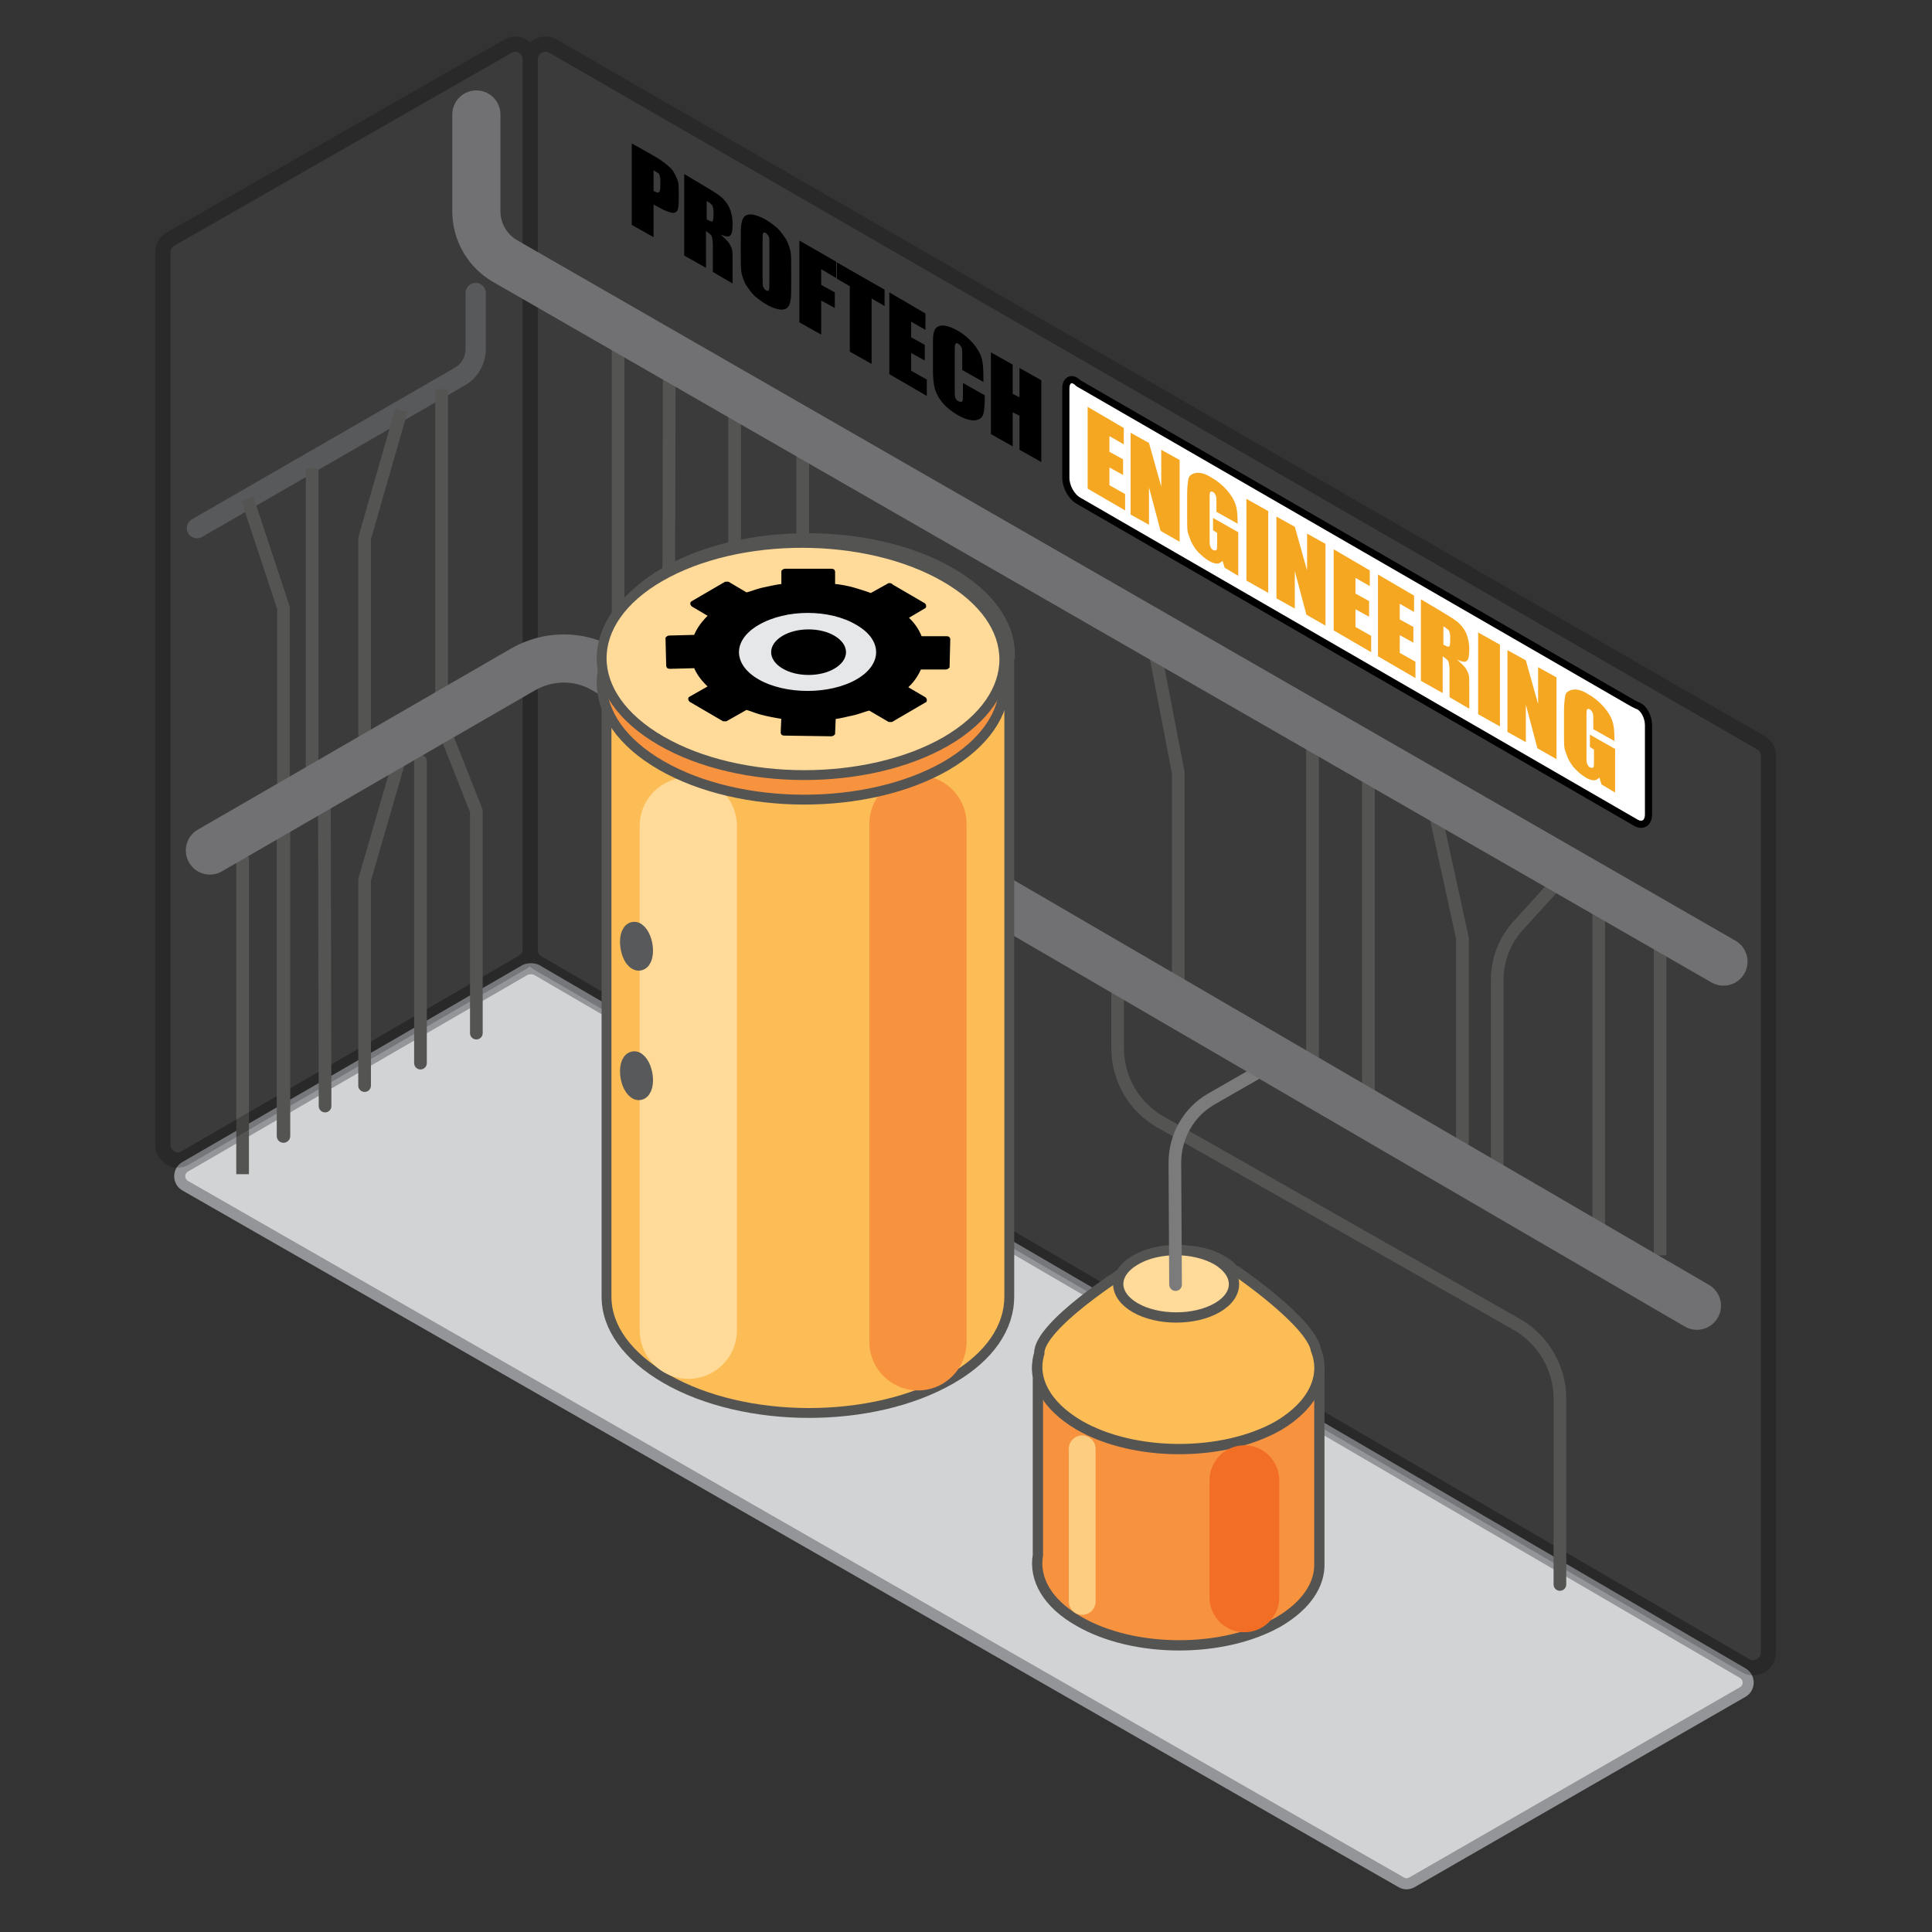 <svg xmlns="http://www.w3.org/2000/svg" viewBox="0 0 283.5 283.5" id="warming"><rect x="0" y="0" width="283.5" height="283.5" fill="#333333" stroke="none"/><path fill="#D1D3D4" stroke="#939598" stroke-width="1.623" stroke-miterlimit="10" d="M77.1,142.3l-49.9,28.9	c-1.1,0.6-1.1,2.2,0,2.8l178.4,102.2c0.5,0.3,1.1,0.3,1.6,0l48.5-27.9c1.1-0.6,1.1-2.2,0-2.8L78.7,142.3	C78.2,142.1,77.6,142.1,77.1,142.3z"/><path fill="none" stroke="#545453" stroke-width="1.86" stroke-miterlimit="10" d="M35.6 125.7L35.6 172.3"/><g opacity=".2" fill="#58595B" stroke="#000" stroke-width="2.232" stroke-linecap="round" stroke-miterlimit="10"><path d="M27.2 169.9l49.5-28.7c.7-.4 1.1-1.1 1.1-1.9V8.7c0-1.7-1.9-2.8-3.3-1.9L25 35.1c-.7.4-1.1 1.1-1.1 1.9v131C23.9 169.7 25.8 170.8 27.2 169.9zM81.2 6.8L258.4 109c.7.4 1.1 1.1 1.1 1.9v131.6c0 1.7-1.9 2.8-3.4 1.9L78.9 141.3c-.7-.4-1.1-1.1-1.1-1.9V8.7C77.8 7 79.7 5.9 81.2 6.8z"/></g><path fill="none" stroke="#545453" stroke-width="1.86" stroke-miterlimit="10" d="M107.8 60.2L107.8 93.7M117.8 63.4L117.8 92.4M98.2 54.8L98.1 101.3"/><path fill="none" stroke="#545453" stroke-width="1.86" stroke-linecap="round" stroke-miterlimit="10" d="M90.7 47.6L90.7 147.5"/><path fill="none" stroke="#545453" stroke-width="1.86" stroke-miterlimit="10" d="M169.1 93.7L172.9 113.4 172.9 149M192.6 109.5L192.6 155.8"/><path fill="none" stroke="#58595B" stroke-width="2.976" stroke-linecap="round" stroke-miterlimit="10" d="M28.9,77.5l38.5-22.2	c1.5-0.8,2.4-2.4,2.4-4.1l0-8.2"/><path fill="none" stroke="#545453" stroke-width="1.86" stroke-miterlimit="10" d="M36.3 73.2L41.6 89.2 41.6 116.4M45.8 68.7L45.8 116.1M58.9 60.2L53.5 79 53.5 109M64.8 57.1L64.8 104.8M200.8 112.9L200.8 164.1M210.8 120.3L214.6 137.7 214.6 167.9M228.9 129.1l-6.1 6.7c-2 2.2-3.1 5-3.1 8l0 28.2M234.6 132.1L234.6 181.3M243.6 184.2L243.6 134.4"/><path fill="#F7923F" stroke="#545453" stroke-width="1.509" stroke-miterlimit="10" d="M193.6,201.1	C193.6,201.1,193.6,201,193.6,201.1v-0.8c0,0,0-0.1-0.1-0.1c-0.4-2.8-2.4-5.5-6-7.6c-8.1-4.7-21.2-4.7-29.3-0.1	c-4.6,2.6-6.5,6.2-5.9,9.6v26.1c-0.6,3.5,1.4,7.1,6,9.7c8.1,4.7,21.2,4.7,29.3,0.1c4.1-2.4,6.1-5.5,6-8.6c0,0,0,0,0,0V201.1z"/><path fill="#FDBD56" stroke="#545453" stroke-width="1.509" stroke-miterlimit="10" d="M193.1,198.1c-0.7-4.1-11.7-11.6-11.7-11.6	h-0.3c-0.4-0.6-1-1.1-1.9-1.6c-3.3-1.9-8.7-1.9-12,0c-0.8,0.5-1.5,1-1.9,1.6h-0.2c0,0-12.7,8-12.6,12.1c-1.1,3.7,0.9,7.6,5.8,10.5	c8.1,4.7,21.2,4.7,29.3,0.1C192.8,206.1,194.6,201.9,193.1,198.1z"/><path fill="#FFDA99" stroke="#545453" stroke-width="1.509" stroke-miterlimit="10" d="M178.6,191.9c-3.3,1.9-8.7,1.9-12,0	s-3.4-5,0-7s8.7-1.9,12,0C181.9,186.9,181.9,190,178.6,191.9z"/><path fill="none" stroke="#545453" stroke-width="1.86" stroke-linecap="round" stroke-miterlimit="10" d="M164,145.2v8.6	c0,4.5,2.4,8.7,6.4,10.9l52.1,29.6c3.9,2.2,6.4,6.4,6.4,10.9v27.3"/><path fill="none" stroke="#7B7B7B" stroke-width="1.86" stroke-linecap="round" stroke-miterlimit="10" d="M172.5,188.5l-0.1-17.9	c0-3.8,2-7.4,5.3-9.3l9.4-5.4"/><path fill="none" stroke="#545453" stroke-width="1.978" stroke-linecap="round" stroke-miterlimit="10" d="M41.6 119.2L41.6 166.7"/><path fill="none" stroke="#545453" stroke-width="1.86" stroke-linecap="round" stroke-miterlimit="10" d="M47.6 117.5L47.7 162.3M58.9 110.5L53.5 129.1 53.5 159.3M61.7 111.7L61.7 156M64.8 106.1L69.9 119 69.9 151.6"/><path fill="none" stroke="#717173" stroke-width="7.067" stroke-linecap="round" stroke-miterlimit="10" d="M30.8 124.8l46-26.6c3.7-2.1 8.2-2.1 11.8 0L249 191.6M69.9 16.8L69.9 31c0 3 1.6 5.8 4.2 7.3l178.8 102.8"/><path fill="none" stroke="#F36E25" stroke-width="10.224" stroke-linecap="round" stroke-miterlimit="10" d="M182.6 217.2L182.6 234.4"/><path fill="#545453" stroke="#FDCE81" stroke-width="3.929" stroke-linecap="round" stroke-miterlimit="10" d="M158.8 212.6L158.8 235"/><g stroke-miterlimit="10"><path fill="#FDBD56" stroke="#545453" stroke-width="1.447" d="M148.2,96L148.2,96c0-4.4-3-8.7-8.7-12 c-11.6-6.7-30.3-6.7-41.8-0.1C91.9,87.2,89,91.6,89,96l0,0v94.2c0,0,0,0.1,0,0.1v0l0,0c0,4.4,3,8.7,8.7,12 c11.6,6.7,30.3,6.7,41.8,0.1c5.8-3.3,8.6-7.7,8.6-12.1h0V96z"/><path fill="#545453" stroke="#FFDA99" stroke-width="14.266" stroke-linecap="round" d="M101 121.2L101 195.2"/><path fill="none" stroke="#58595B" stroke-width="2.647" stroke-linecap="round" d="M94.5 139.5c0 1.2-.5 1.9-1.1 1.5-.6-.3-1.1-1.6-1.1-2.8s.5-1.9 1.1-1.5S94.5 138.3 94.5 139.5zM94.5 158.5c0 1.2-.5 1.9-1.1 1.5s-1.1-1.6-1.1-2.8.5-1.9 1.1-1.5C94 156.1 94.5 157.3 94.5 158.5z"/><path fill="none" stroke="#F7923F" stroke-width="14.266" stroke-linecap="round" d="M134.7 120.9L134.7 196.9"/><path fill="#F7923F" stroke="#545453" stroke-width="1.447" d="M138.8,112.4c-11.5,6.6-30.2,6.6-41.8-0.1 c-11.6-6.7-11.6-17.5-0.1-24.1s30.2-6.6,41.8,0.1C150.2,94.9,150.3,105.7,138.8,112.4z"/><path fill="#FFDA99" stroke="#545453" stroke-width="1.447" d="M138.8,108.8c-11.5,6.6-30.2,6.6-41.8-0.1 s-11.6-17.5-0.1-24.1c11.5-6.6,30.2-6.6,41.8,0.1C150.2,91.3,150.3,102.1,138.8,108.8z"/><g stroke="#000"><path stroke-width=".686" d="M130.5,85.9l-2.7,1.5c-0.7-0.3-1.5-0.5-2.4-0.8 c-1-0.3-2.1-0.5-3.2-0.6l0-2.1c0-0.1-0.1-0.1-0.2-0.1l-6.8,0c-0.1,0-0.2,0.1-0.2,0.1l0,2.1c-1.1,0.1-2.2,0.4-3.2,0.6 c-0.8,0.2-1.5,0.5-2.3,0.7l-2.7-1.6c-0.1,0-0.2,0-0.3,0l-4.8,2.8c-0.1,0-0.1,0.1,0,0.2l2.7,1.6c-1.1,1-1.9,2.1-2.3,3.2l-3.9,0.1 c-0.1,0-0.2,0.1-0.2,0.1l0.1,4c0,0.1,0.1,0.1,0.2,0.1l3.8-0.1c0.4,1.1,1.2,2.1,2.3,3.1l-3,1.7c-0.1,0-0.1,0.1,0,0.2l4.8,2.8 c0.1,0,0.2,0,0.3,0l3-1.7c0.7,0.2,1.4,0.5,2.1,0.7c1.1,0.3,2.2,0.5,3.4,0.7l-0.1,2.3c0,0.1,0.1,0.1,0.2,0.1l6.9,0.1 c0.1,0,0.2-0.1,0.2-0.1l0.1-2.4c1-0.1,2-0.4,3-0.6c0.8-0.2,1.5-0.5,2.3-0.7l2.9,1.7c0.1,0,0.2,0,0.3,0l4.8-2.8 c0.1,0,0.1-0.1,0-0.2l-2.9-1.7c1.1-0.9,1.8-2,2.2-3l3.9,0c0.1,0,0.2-0.1,0.2-0.1l0.1-4c0-0.1-0.1-0.1-0.2-0.1l-3.9,0 c-0.4-1.1-1.1-2.2-2.2-3.1l2.7-1.6c0.1,0,0.1-0.1,0-0.2l-4.8-2.8C130.7,85.9,130.6,85.9,130.5,85.9z"/><path fill="#E6E7E8" stroke-width=".477" d="M125.8,91.5c4,2.3,4,6.1,0,8.4 s-10.6,2.3-14.6,0s-4-6.1,0-8.4C115.3,89.1,121.8,89.1,125.8,91.5z"/><path stroke-width=".686" d="M122.3,93.6c2,1.2,2,3,0,4.2s-5.3,1.2-7.3,0 c-2-1.2-2-3,0-4.2S120.3,92.4,122.3,93.6z"/></g></g><path d="M92.8 21.1l3.2 1.8c.9.5 1.5 1 2 1.4.5.4.8.8 1 1.2.2.4.4.8.5 1.2.1.4.1 1 .1 1.7v1c0 .8-.1 1.3-.2 1.5-.2.3-.5.4-.9.3-.4-.1-1-.3-1.7-.7l-.9-.5v4.8l-3.2-1.8V21.1zM95.9 25V28c.1.1.2.1.2.1.3.2.5.2.6.1.1-.1.2-.3.2-.8v-1c0-.4-.1-.7-.2-.9C96.6 25.4 96.3 25.2 95.9 25zM100.5 25.6l2.2 1.3c1.5.9 2.5 1.5 3 1.9.5.4 1 1 1.3 1.6.3.7.5 1.5.5 2.5 0 .9-.1 1.5-.4 1.7-.2.2-.7.1-1.4-.2.6.5 1.1 1 1.3 1.3.2.4.4.7.4.9.1.2.1.9.1 1.8v3.2l-2.9-1.7v-4c0-.6-.1-1.1-.2-1.3-.1-.2-.4-.4-.8-.7v5.4l-3.2-1.8V25.6zM103.7 29.5v2.7c.4.2.6.3.8.3.1 0 .2-.3.2-.8v-.7c0-.4-.1-.7-.2-.9C104.3 29.9 104.1 29.7 103.7 29.5zM116.1 41.6c0 1.2 0 2-.1 2.5-.1.5-.2.8-.5 1.1-.3.2-.7.3-1.2.2-.5-.1-1.1-.3-1.8-.7-.7-.4-1.2-.8-1.8-1.3-.5-.5-.9-1.1-1.3-1.7-.3-.6-.5-1.2-.6-1.7-.1-.5-.1-1.4-.1-2.6v-2.1c0-1.2 0-2 .1-2.5.1-.5.2-.8.5-1.1.3-.2.7-.3 1.2-.2.5.1 1.1.3 1.8.7.7.4 1.2.8 1.8 1.3.5.5.9 1.1 1.3 1.7.3.6.5 1.2.6 1.7.1.5.1 1.4.1 2.6V41.6zM112.9 35.8c0-.6 0-.9-.1-1.1-.1-.2-.2-.3-.4-.5-.2-.1-.3-.1-.4 0-.1.1-.1.4-.1 1v5.6c0 .7 0 1.1.1 1.3.1.2.2.4.4.5.2.1.4.1.4 0 .1-.2.1-.6.1-1.3V35.8zM117.3 35.3l5.4 3.1v2.4l-2.2-1.3v2.3l2 1.1v2.3l-2-1.1v5l-3.2-1.8V35.3zM129.8 42.5v2.4l-1.9-1.1v9.6l-3.2-1.8V42l-1.9-1.1v-2.4L129.8 42.5zM130.5 42.9l5.3 3.1v2.4l-2.1-1.2v2.3l2 1.1v2.3l-2-1.1v2.6l2.3 1.3v2.4l-5.5-3.2V42.9zM144.4 56.1l-3.2-1.8v-2.1c0-.6 0-1-.1-1.2-.1-.2-.2-.4-.4-.5-.3-.2-.4-.2-.5 0-.1.1-.1.5-.1 1.1v5.6c0 .6 0 1 .1 1.2.1.2.2.4.5.5.2.1.4.1.5 0 .1-.1.1-.5.1-1.2v-1.5l3.2 1.8v.5c0 1.2-.1 2.1-.3 2.5-.2.4-.6.6-1.2.7-.6 0-1.4-.2-2.3-.7-.9-.5-1.7-1.1-2.3-1.8-.6-.7-1-1.4-1.2-2.1-.2-.7-.3-1.6-.3-2.8v-3.5c0-.9 0-1.5.1-1.9.1-.4.2-.7.5-.9.3-.2.7-.3 1.2-.2.5.1 1.1.3 1.8.7.9.5 1.7 1.2 2.3 1.9.6.7 1 1.4 1.2 2 .2.6.3 1.5.3 2.6V56.1zM152.8 55.8v12l-3.2-1.8v-5l-1-.5v5l-3.2-1.8v-12l3.2 1.8v4.3l1 .5v-4.3L152.8 55.8z"/><g><path fill="#FFF" stroke="#000" stroke-width="1.049" stroke-miterlimit="10" d="M240,120.7l-81.7-47.2 c-1.1-0.6-1.9-2.1-1.9-3.4V57c0-1.2,0.8-1.7,1.7-0.9c0.2,0.2,0.4,0.3,0.6,0.4l80.9,46.7c0.2,0.1,0.4,0.2,0.6,0.3 c1,0.3,1.7,1.7,1.7,2.9v13.1C241.9,120.8,241,121.3,240,120.7z"/><g fill="#F5A722"><path d="M159.6 59.7l5.3 3.1v2.4l-2.1-1.2v2.3l2 1.1v2.3l-2-1.1v2.6l2.3 1.3v2.4l-5.5-3.2V59.7zM173.1 67.5v12l-2.8-1.6-1.7-6.4V77l-2.7-1.5v-12l2.7 1.5 1.8 6.4V66L173.1 67.5zM181.7 76.9l-3.2-1.8v-1.1c0-.7 0-1.1-.1-1.3-.1-.2-.2-.4-.4-.5-.2-.1-.3-.1-.4 0-.1.1-.1.5-.1 1.1v5.8c0 .5 0 .9.1 1.1.1.2.2.4.4.5.2.1.4.1.5 0 .1-.1.1-.5.1-1.1v-1.4l-.6-.4v-1.8l3.7 2.1v6.4l-2-1.2-.3-1c-.2.2-.5.4-.8.4-.3 0-.7-.1-1.2-.4-.5-.3-1-.7-1.5-1.2-.5-.5-.8-1-1.1-1.6-.2-.5-.4-1-.5-1.4-.1-.4-.1-1.1-.1-1.9v-3.6c0-1.1.1-1.9.2-2.4.1-.4.5-.7 1.1-.8.6-.1 1.4.1 2.3.7.9.5 1.7 1.2 2.3 1.9.6.7 1 1.4 1.2 2 .2.6.3 1.4.3 2.4V76.9zM186.1 75v12l-3.2-1.8v-12L186.1 75zM194.5 79.8v12l-2.8-1.6-1.7-6.4v5.5l-2.7-1.5v-12l2.7 1.5 1.8 6.4v-5.4L194.5 79.8zM195.7 80.6l5.3 3.1V86l-2.1-1.2v2.3l2 1.1v2.3l-2-1.1V92l2.3 1.3v2.4l-5.5-3.2V80.6zM202.2 84.3l5.3 3.1v2.4l-2.1-1.2v2.3l2 1.1v2.3l-2-1.1v2.6l2.3 1.3v2.4l-5.5-3.2V84.3zM208.6 88l2.2 1.3c1.5.9 2.5 1.5 3 1.9.5.4 1 1 1.3 1.6.3.7.5 1.5.5 2.5 0 .9-.1 1.5-.4 1.7-.2.2-.7.1-1.4-.2.6.5 1.1 1 1.3 1.3.2.4.4.7.4.9.1.2.1.9.1 1.8v3.2l-2.9-1.7v-4c0-.6-.1-1.1-.2-1.3-.1-.2-.4-.4-.8-.7v5.4l-3.2-1.8V88zM211.8 91.9v2.7c.4.2.6.3.8.3.1 0 .2-.3.2-.8v-.7c0-.4-.1-.7-.2-.9C212.4 92.3 212.1 92.1 211.8 91.9zM220.1 94.6v12l-3.2-1.8v-12L220.1 94.6zM228.4 99.4v12l-2.8-1.6-1.7-6.4v5.5l-2.7-1.5v-12l2.7 1.5 1.8 6.4v-5.4L228.4 99.4zM237 108.8l-3.2-1.8v-1.1c0-.7 0-1.1-.1-1.3-.1-.2-.2-.4-.4-.5-.2-.1-.3-.1-.4 0-.1.1-.1.5-.1 1.1v5.8c0 .5 0 .9.1 1.1.1.2.2.4.4.5.2.1.4.1.5 0 .1-.1.1-.5.1-1.1V110l-.6-.4v-1.8l3.7 2.1v6.4l-2-1.2-.3-1c-.2.2-.5.4-.8.4-.3 0-.7-.1-1.2-.4-.5-.3-1-.7-1.5-1.2-.5-.5-.8-1-1.1-1.6-.2-.5-.4-1-.5-1.4-.1-.4-.1-1.1-.1-1.9v-3.6c0-1.1.1-1.9.2-2.4.1-.4.5-.7 1.1-.8.6-.1 1.4.1 2.3.7.9.5 1.7 1.2 2.3 1.9.6.7 1 1.4 1.2 2 .2.6.3 1.4.3 2.4V108.8z"/></g></g></svg>
